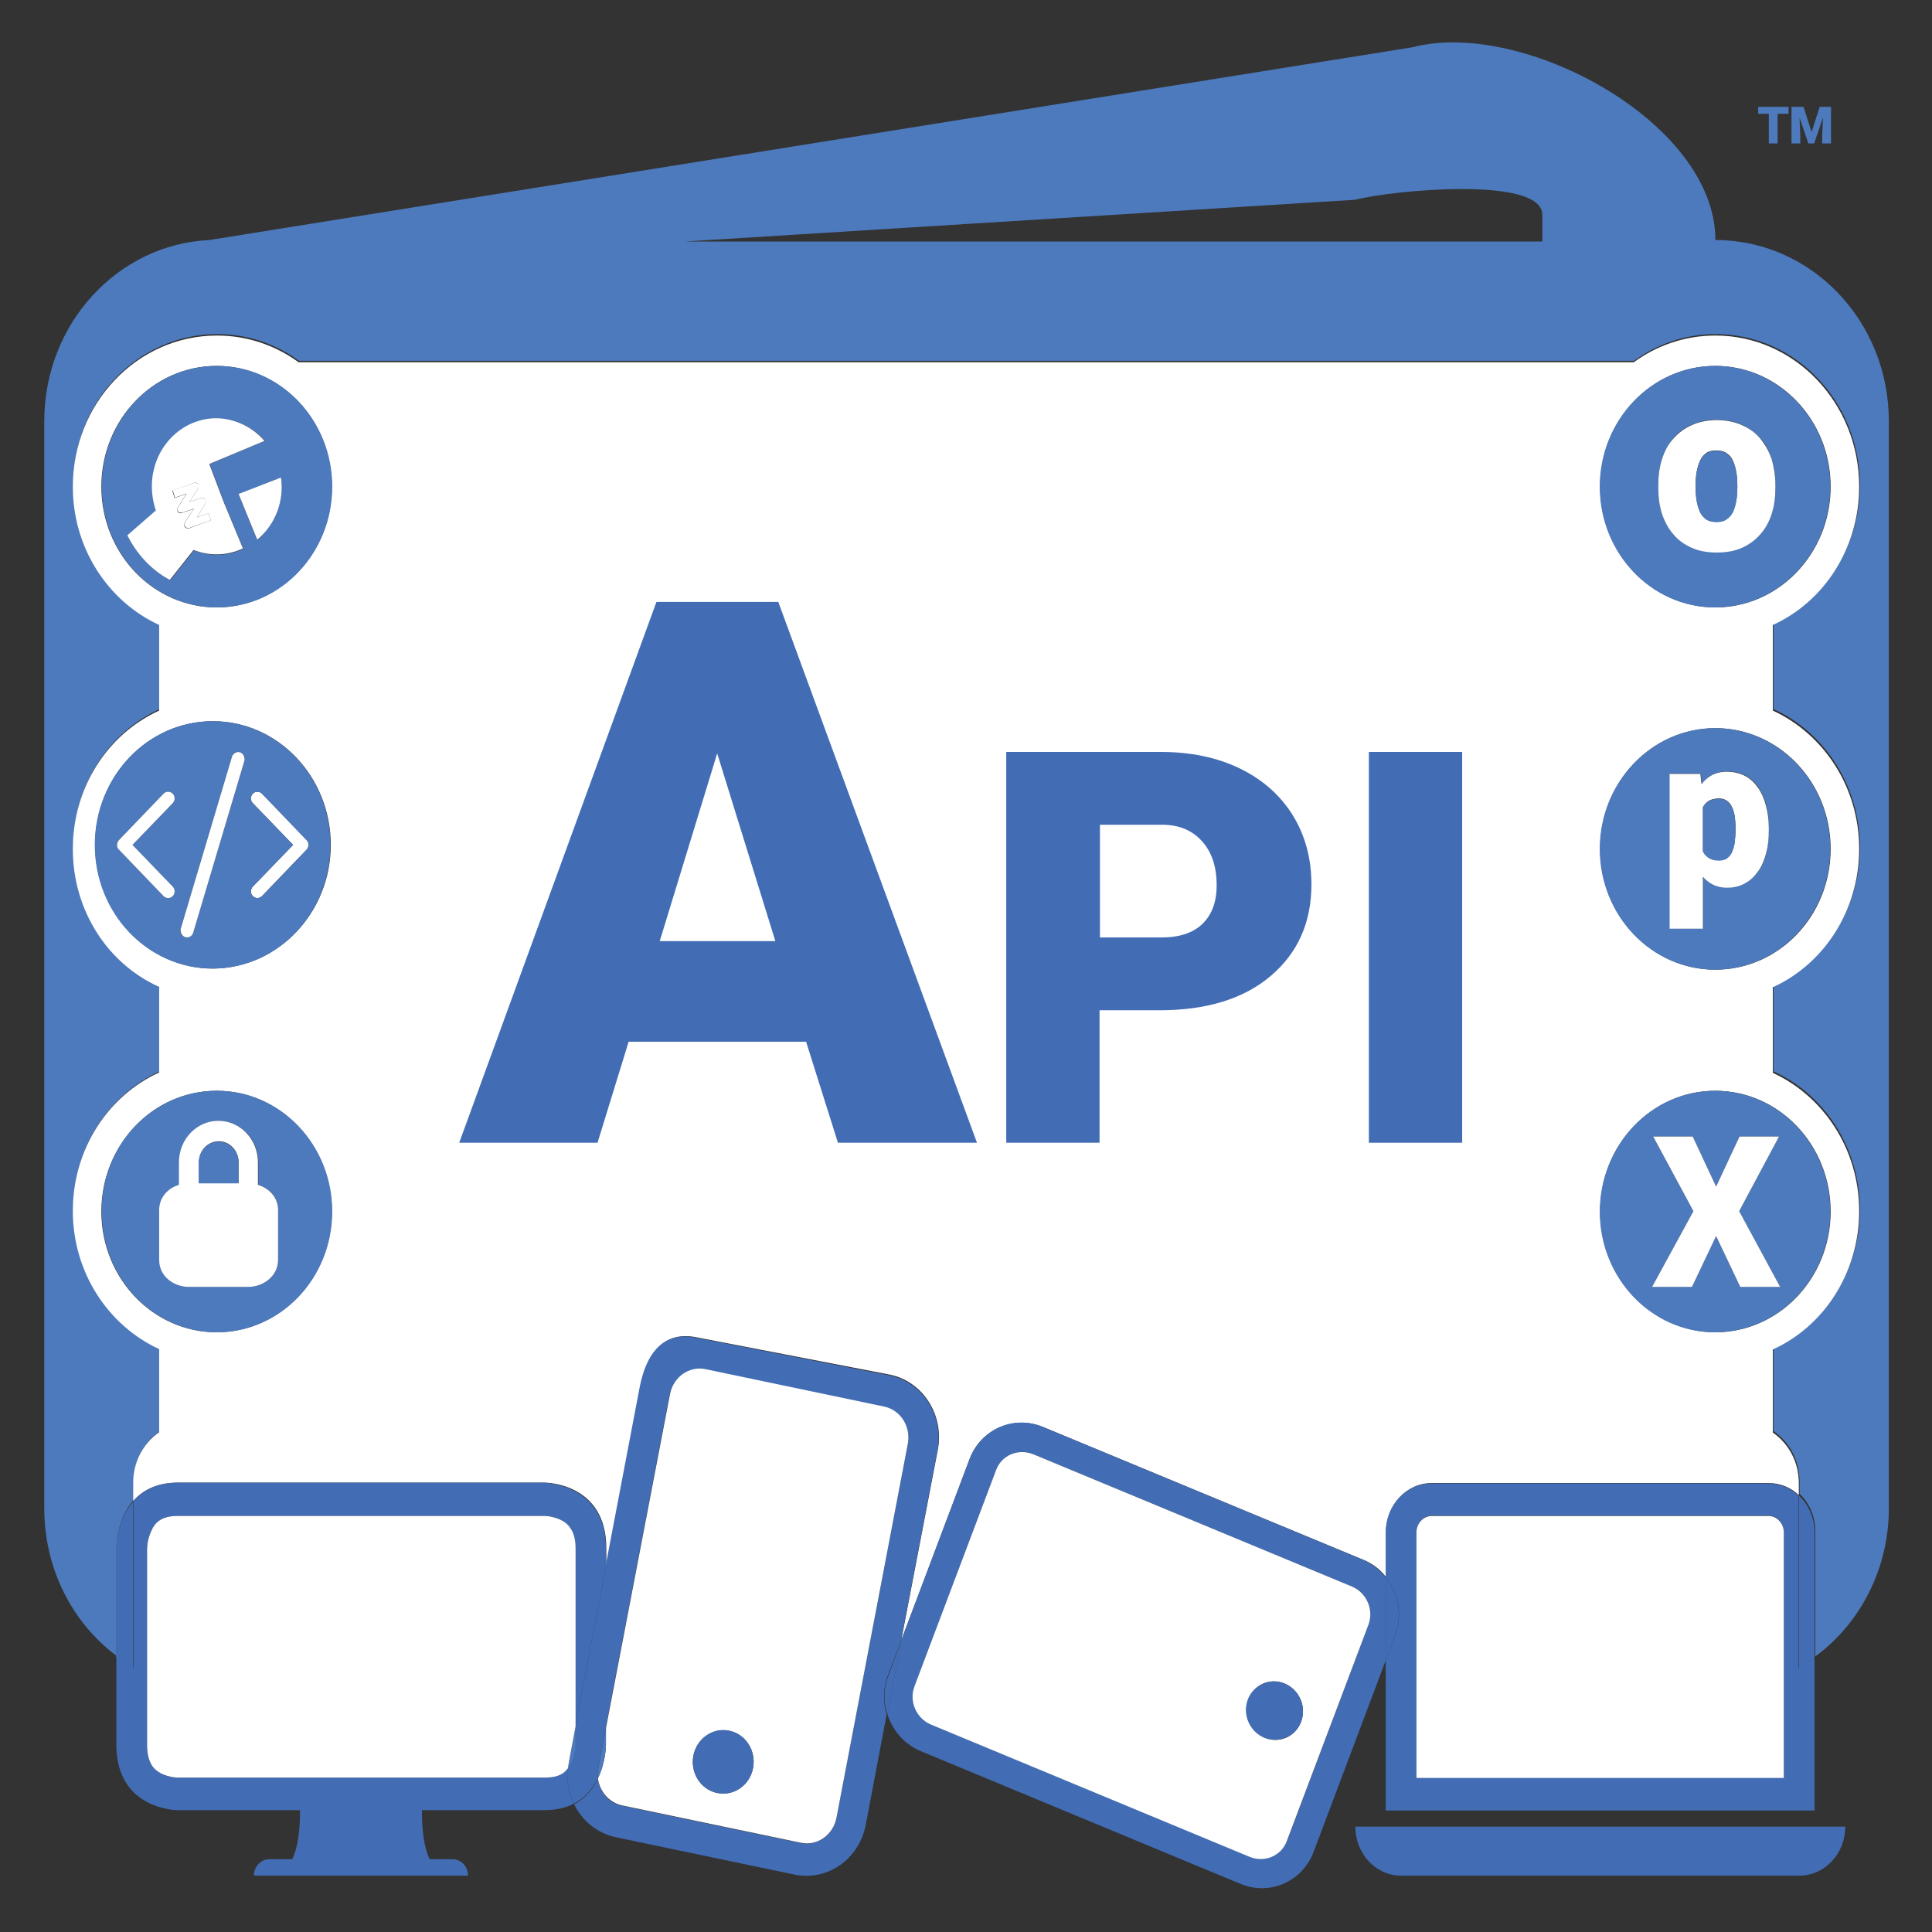 <?xml version="1.0" encoding="utf-8"?>
<!-- Generator: Adobe Illustrator 29.0.0, SVG Export Plug-In . SVG Version: 9.03 Build 54978)  -->
<svg version="1.1" xmlns="http://www.w3.org/2000/svg" xmlns:xlink="http://www.w3.org/1999/xlink" x="0px" y="0px"
	 viewBox="0 0 528 528" style="enable-background:new 0 0 528 528;" xml:space="preserve">
<rect x="0" y="0" width="528" height="528" fill="#333333" stroke="none"/>
<style type="text/css">
	.st0{opacity:0;}
	.st1{fill:#FFFFFF;}
	.st2{fill:#4D7ABD;}
	.st3{fill:#426DB5;}
</style>
<g id="Layer_2">
	<g class="st0">
		<rect class="st1" width="528" height="528"/>
		<path d="M528.5,528.5h-529v-529h529V528.5z M0.5,527.5h527V0.5H0.5V527.5z"/>
	</g>
</g>
<g id="Layer_1">
	<g id="jsopx-logo">
		<g id="XMLID_00000098935339110928308420000014050644340565471674_">
			<g>
				<g>
					<g>
						<path class="st2" d="M421.5,66v-7.3c0-10.7-41.2-6.7-51.2-4.1L187.2,66H421.5z M516.2,115.1v297.1c0,16.8-8,31.6-20.1,40.5
							v-34.4c0-4-1.7-7.6-4.3-10.1v-3.3c0-5.8-2.8-10.8-7.1-13.8v-22.7c13.9-6.4,23.6-20.9,23.6-37.8c0-16.9-9.7-31.5-23.6-37.8
							v-23.4c13.9-6.4,23.6-20.9,23.6-37.8s-9.7-31.5-23.6-37.8v-23.4c13.9-6.4,23.6-20.9,23.6-37.8c0-22.8-17.6-41.3-39.4-41.3
							c-8.3,0-16,2.7-22.3,7.3H81.7c-6.3-4.6-14-7.3-22.3-7.3c-21.8,0-39.4,18.5-39.4,41.3c0,16.9,9.7,31.5,23.6,37.8v23.4
							C29.7,200.2,20,214.7,20,231.6s9.7,31.5,23.6,37.8v23.4C29.7,299.2,20,313.7,20,330.7c0,16.9,9.7,31.5,23.6,37.8v22.7
							c-4.3,3-7.1,8-7.1,13.8v5c-4.7,5.3-4.7,12.9-4.7,12.9v29.6c-12-9-19.7-23.7-19.7-40.3V115.1c0-26.6,20-48.3,45.1-49.5
							l328.9-52.7c29.8-7.8,82.7,20.4,82.7,52.7C495,65.6,516.2,87.7,516.2,115.1z"/>
					</g>
				</g>
				<g>
					<g>
						<path class="st3" d="M370.4,499.2h133.9c0,7.4-5.6,13.4-12.6,13.4H382.9C376,512.6,370.4,506.6,370.4,499.2z"/>
					</g>
				</g>
				<g>
					<g>
						<path class="st1" d="M508.1,133c0,16.9-9.7,31.5-23.6,37.8v23.4c13.9,6.4,23.6,20.9,23.6,37.8s-9.7,31.5-23.6,37.8v23.4
							c13.9,6.4,23.6,20.9,23.6,37.8c0,16.9-9.7,31.5-23.6,37.8v22.7c4.3,3,7.1,8,7.1,13.8v3.3c-2.2-2.1-5.1-3.3-8.3-3.3h-92
							c-6.9,0-12.5,6-12.5,13.4v12.3c-1.6-2.1-3.8-3.8-6.4-4.8L285.1,390c-8-3.3-17,0.6-20.1,8.7l-18.7,49.6l10-52.1
							c1.8-9.4-4-18.6-13-20.5l-52.8-10.2c-9-1.9-13.7,4.2-15.5,13.6l-9.3,48.8v-4.8c0-17.9-16.7-17.9-16.7-17.9H48.5
							c-5.8,0-9.6,2.2-12.1,5v-5c0-5.8,2.8-10.8,7.1-13.8v-22.7c-13.9-6.4-23.6-20.9-23.6-37.8c0-16.9,9.7-31.5,23.6-37.8v-23.4
							C29.6,263.5,19.9,249,19.9,232s9.7-31.5,23.6-37.8v-23.4c-13.9-6.4-23.6-20.9-23.6-37.8c0-22.8,17.6-41.3,39.4-41.3
							c8.3,0,16,2.7,22.3,7.3h364.9c6.3-4.6,14-7.3,22.3-7.3C490.5,91.7,508.1,110.2,508.1,133z M500.3,133c0-18.2-14.1-33-31.5-33
							c-17.4,0-31.5,14.8-31.5,33s14.1,33,31.5,33C486.2,166,500.3,151.2,500.3,133z M500.3,232c0-18.2-14.1-33-31.5-33
							c-17.4,0-31.5,14.8-31.5,33s14.1,33,31.5,33C486.2,265,500.3,250.3,500.3,232z M500.3,331.1c0-18.2-14.1-33-31.5-33
							c-17.4,0-31.5,14.8-31.5,33c0,18.2,14.1,33,31.5,33C486.2,364.1,500.3,349.3,500.3,331.1z M90.7,133c0-18.2-14.1-33-31.5-33
							c-17.4,0-31.5,14.8-31.5,33s14.1,33,31.5,33C76.6,166,90.7,151.2,90.7,133z M90.7,331.1c0-18.2-14.1-33-31.5-33
							c-17.4,0-31.5,14.8-31.5,33c0,18.2,14.1,33,31.5,33C76.6,364.1,90.7,349.3,90.7,331.1z M90.4,230.9
							c0-18.6-14.4-33.8-32.2-33.8c-17.8,0-32.2,15.1-32.2,33.8s14.4,33.8,32.2,33.8C75.9,264.6,90.4,249.5,90.4,230.9z"/>
					</g>
				</g>
				<g>
					<g>
						<path class="st3" d="M495.9,453.2v41.6H378.7v-41l2.6-6.8c2.1-5.5,0.9-11.6-2.6-15.9v-12.3c0-7.4,5.6-13.4,12.5-13.4h92
							c3.2,0,6,1.2,8.3,3.3v46.2c0,0.4,0,0.8,0,1.1C493.1,455.1,494.5,454.2,495.9,453.2z M487.5,485.8v-67.1c0-2.5-1.9-4.5-4.2-4.5
							h-92c-2.3,0-4.2,2-4.2,4.5v67.1H487.5z"/>
					</g>
				</g>
				<g>
					<g>
						<path class="st3" d="M495.9,418.8v34.4c-1.4,1-2.8,2-4.3,2.8c0-0.4,0-0.7,0-1.1v-46.2C494.2,411.1,495.9,414.7,495.9,418.8z"
							/>
					</g>
				</g>
				<g>
					<g>
						<path class="st2" d="M468.7,100c17.4,0,31.5,14.8,31.5,33s-14.1,33-31.5,33c-17.4,0-31.5-14.8-31.5-33S451.4,100,468.7,100z
							 M485.2,133.2v-0.7c0-2.6-0.3-4.9-1-7.1c-0.7-2.2-1.7-4.1-3.1-5.6s-3-2.8-5-3.7c-2-0.9-4.3-1.4-6.9-1.4
							c-2.6,0-4.9,0.5-6.9,1.4c-2,0.9-3.7,2.1-5,3.7c-1.4,1.6-2.4,3.5-3.1,5.6c-0.7,2.2-1,4.5-1,7.1v0.7c0,2.5,0.3,4.9,1,7.1
							c0.7,2.2,1.7,4,3.1,5.6c1.4,1.6,3,2.8,5,3.7c2,0.9,4.3,1.3,6.9,1.3c2.6,0,4.9-0.4,6.9-1.3c2-0.9,3.7-2.1,5-3.7
							c1.4-1.6,2.4-3.5,3.1-5.6C484.8,138.1,485.2,135.8,485.2,133.2z"/>
					</g>
				</g>
				<g>
					<g>
						<path class="st2" d="M468.7,199c17.4,0,31.5,14.8,31.5,33s-14.1,33-31.5,33c-17.4,0-31.5-14.8-31.5-33S451.4,199,468.7,199z
							 M483.4,226.9v-0.6c0-2.3-0.2-4.4-0.7-6.3c-0.5-1.9-1.2-3.5-2.2-4.9c-1-1.4-2.1-2.4-3.6-3.2c-1.4-0.7-3-1.1-4.9-1.1
							c-1.7,0-3.2,0.4-4.5,1.2c-0.9,0.6-1.7,1.3-2.4,2.2l-0.3-2.8h-8.4v42.3h9.1v-14.2c0.6,0.7,1.3,1.3,2.1,1.8
							c1.3,0.8,2.8,1.2,4.5,1.2c1.8,0,3.5-0.4,4.9-1.2c1.4-0.8,2.6-1.9,3.6-3.3c1-1.4,1.7-3.1,2.2-5
							C483.1,231.2,483.4,229.1,483.4,226.9z"/>
					</g>
				</g>
				<g>
					<g>
						<path class="st2" d="M468.7,298.1c17.4,0,31.5,14.8,31.5,33c0,18.2-14.1,33-31.5,33c-17.4,0-31.5-14.8-31.5-33
							C437.3,312.8,451.4,298.1,468.7,298.1z M486.5,351.7L475.3,331l10.9-20.4h-10.8l-6.4,13.7l-6.4-13.7h-10.8l11,20.4l-11.3,20.7
							h10.9l6.6-13.9l6.6,13.9H486.5z"/>
					</g>
				</g>
				<g>
					<g>
						<path class="st1" d="M487.5,418.8v67.1H387.1v-67.1c0-2.5,1.9-4.5,4.2-4.5h92C485.6,414.3,487.5,416.3,487.5,418.8z"/>
					</g>
				</g>
				<g>
					<g>
						<polygon class="st1" points="475.3,331 486.5,351.7 475.6,351.7 469,337.8 462.4,351.7 451.5,351.7 462.8,331 451.8,310.6 
							462.6,310.6 469,324.3 475.4,310.6 486.2,310.6 						"/>
					</g>
				</g>
				<g>
					<g>
						<path class="st1" d="M485.2,132.6v0.7c0,2.5-0.3,4.9-1,7.1c-0.7,2.2-1.7,4-3.1,5.6c-1.4,1.6-3,2.8-5,3.7
							c-2,0.9-4.3,1.3-6.9,1.3c-2.6,0-4.9-0.4-6.9-1.3c-2-0.9-3.7-2.1-5-3.7c-1.4-1.6-2.4-3.5-3.1-5.6c-0.7-2.2-1-4.5-1-7.1v-0.7
							c0-2.6,0.3-4.9,1-7.1c0.7-2.2,1.7-4.1,3.1-5.6c1.4-1.6,3-2.8,5-3.7c2-0.9,4.3-1.4,6.9-1.4c2.6,0,4.9,0.5,6.9,1.4
							c2,0.9,3.7,2.1,5,3.7s2.4,3.5,3.1,5.6C484.8,127.6,485.2,130,485.2,132.6z M474.8,133.2v-0.7c0-1.3-0.1-2.5-0.3-3.6
							c-0.2-1.1-0.5-2.1-0.9-3c-0.4-0.9-1-1.6-1.8-2.1c-0.7-0.5-1.7-0.7-2.8-0.7c-1.1,0-2,0.2-2.7,0.7c-0.7,0.5-1.3,1.2-1.7,2.1
							c-0.4,0.9-0.7,1.9-0.9,3c-0.2,1.1-0.3,2.3-0.3,3.6v0.7c0,1.3,0.1,2.5,0.3,3.7c0.2,1.1,0.5,2.1,0.9,3c0.4,0.8,1,1.5,1.7,2
							c0.7,0.5,1.7,0.7,2.8,0.7c1.1,0,2-0.2,2.7-0.7c0.7-0.5,1.3-1.1,1.8-2c0.4-0.9,0.7-1.9,0.9-3
							C474.7,135.8,474.8,134.5,474.8,133.2z"/>
					</g>
				</g>
				<g>
					<g>
						<path class="st1" d="M483.4,226.3v0.6c0,2.2-0.2,4.3-0.7,6.2c-0.5,1.9-1.2,3.6-2.2,5c-1,1.4-2.1,2.5-3.6,3.3
							c-1.4,0.8-3,1.2-4.9,1.2c-1.7,0-3.2-0.4-4.5-1.2c-0.8-0.5-1.5-1.1-2.1-1.8v14.2h-9.1v-42.3h8.4l0.3,2.8
							c0.7-0.9,1.5-1.6,2.4-2.2c1.3-0.8,2.8-1.2,4.5-1.2c1.8,0,3.5,0.4,4.9,1.1c1.4,0.7,2.6,1.8,3.6,3.2c1,1.4,1.7,3,2.2,4.9
							C483.1,221.9,483.4,224,483.4,226.3z M474.3,226.9v-0.6c0-1.2-0.1-2.3-0.2-3.2c-0.2-1-0.4-1.9-0.8-2.6
							c-0.3-0.7-0.8-1.3-1.4-1.7c-0.6-0.4-1.3-0.6-2.1-0.6c-1,0-1.8,0.2-2.5,0.5c-0.6,0.3-1.2,0.8-1.6,1.4c-0.1,0.2-0.2,0.3-0.3,0.5
							v12c0.3,0.7,0.7,1.2,1.3,1.6c0.8,0.6,1.8,0.9,3.1,0.9c0.9,0,1.6-0.2,2.2-0.6c0.6-0.4,1-1,1.4-1.8c0.3-0.8,0.6-1.7,0.7-2.7
							C474.2,229.1,474.3,228,474.3,226.9z"/>
					</g>
				</g>
				<g>
					<g>
						<path class="st2" d="M474.8,132.6v0.7c0,1.3-0.1,2.5-0.3,3.7c-0.2,1.1-0.5,2.1-0.9,3c-0.4,0.8-1,1.5-1.8,2
							c-0.7,0.5-1.6,0.7-2.7,0.7c-1.1,0-2-0.2-2.8-0.7c-0.7-0.5-1.3-1.1-1.7-2c-0.4-0.9-0.7-1.9-0.9-3c-0.2-1.1-0.3-2.4-0.3-3.7
							v-0.7c0-1.3,0.1-2.5,0.3-3.6c0.2-1.1,0.5-2.1,0.9-3c0.4-0.9,1-1.6,1.7-2.1c0.7-0.5,1.7-0.7,2.7-0.7c1.1,0,2,0.2,2.8,0.7
							c0.7,0.5,1.3,1.2,1.8,2.1c0.4,0.9,0.7,1.9,0.9,3C474.7,130.1,474.8,131.3,474.8,132.6z"/>
					</g>
				</g>
				<g>
					<g>
						<path class="st2" d="M474.3,226.3v0.6c0,1.1-0.1,2.2-0.2,3.2c-0.1,1-0.4,1.9-0.7,2.7c-0.3,0.8-0.8,1.3-1.4,1.8
							c-0.6,0.4-1.3,0.6-2.2,0.6c-1.3,0-2.3-0.3-3.1-0.9c-0.5-0.4-1-1-1.3-1.6v-12c0.1-0.2,0.2-0.3,0.3-0.5c0.4-0.6,0.9-1.1,1.6-1.4
							c0.7-0.3,1.5-0.5,2.5-0.5c0.8,0,1.5,0.2,2.1,0.6c0.6,0.4,1,1,1.4,1.7c0.4,0.7,0.6,1.6,0.8,2.6
							C474.2,224,474.3,225.1,474.3,226.3z"/>
					</g>
				</g>
				<g id="XMLID_00000005957960195878438980000001016327574471476406_">
					<g>
						<g>
							<path class="st3" d="M378.7,431.1c3.5,4.4,4.6,10.4,2.6,15.9l-2.6,6.8V431.1z"/>
						</g>
					</g>
				</g>
				<g>
					<g>
						<path class="st3" d="M378.7,431.1v22.7L359,506.1c-3.1,8.2-12.1,12.1-20.1,8.7l-87.2-36.2c-4.6-1.9-7.8-5.7-9.2-10.2l3.8-20.1
							l18.7-49.6c3.1-8.2,12.1-12.1,20.1-8.7l87.2,36.2C374.9,427.3,377.1,429,378.7,431.1z M374,444c1.5-4.1-0.5-8.7-4.5-10.4
							l-87.2-36.2c-4-1.7-8.5,0.3-10.1,4.4L250,460.8c-1.5,4.1,0.5,8.7,4.5,10.4l87.2,36.2c4,1.7,8.5-0.3,10.1-4.4L374,444z"/>
					</g>
				</g>
				<g>
					<g>
						<path class="st1" d="M369.5,433.6c4,1.7,6,6.3,4.5,10.4l-22.3,59.1c-1.5,4.1-6,6-10.1,4.4l-87.2-36.2c-4-1.7-6-6.3-4.5-10.4
							l22.3-59.1c1.5-4.1,6-6,10.1-4.4L369.5,433.6z M355.6,470.5c1.5-4.1-0.5-8.7-4.5-10.4c-4-1.7-8.5,0.3-10,4.4
							c-1.5,4.1,0.5,8.7,4.5,10.4C349.6,476.6,354.1,474.6,355.6,470.5z"/>
					</g>
				</g>
				<g>
					<g>
						<path class="st3" d="M351.1,460.1c4,1.7,6,6.3,4.5,10.4c-1.5,4.1-6,6-10.1,4.4c-4-1.7-6-6.3-4.5-10.4
							C342.6,460.4,347.1,458.5,351.1,460.1z"/>
					</g>
				</g>
				<g>
					<g>
						<path class="st3" d="M243.2,375.9c9,1.9,14.8,11,13,20.5l-10,52.1l-3.6,9.5c-1.3,3.5-1.3,7.2-0.3,10.6l-5.7,30.1
							c-1.8,9.4-10.5,15.5-19.5,13.6l-48.8-10.2c-5.1-1.1-9.2-4.5-11.4-9c3.2-1.7,5.2-4.3,6.5-7c0.4,3.6,3,6.7,6.6,7.4l48.8,10.2
							c4.5,0.9,8.9-2.1,9.8-6.8l19.5-102.2c0.9-4.7-2-9.3-6.5-10.2l-48.8-10.2c-4.5-0.9-8.9,2.1-9.8,6.8l-17.5,91.3V428l9.3-48.8
							c1.8-9.4,6.5-15.5,15.5-13.6L243.2,375.9z"/>
					</g>
				</g>
				<g>
					<g>
						<path class="st1" d="M241.6,384.4c4.5,0.9,7.4,5.5,6.5,10.2l-19.5,102.2c-0.9,4.7-5.3,7.8-9.8,6.8L170,493.4
							c-3.6-0.8-6.1-3.8-6.6-7.4c2.2-4.5,2.2-9.1,2.2-9.1v-4.6l17.5-91.3c0.9-4.7,5.3-7.8,9.8-6.8L241.6,384.4z M205.8,483.2
							c0.9-4.7-2-9.3-6.5-10.2c-4.5-0.9-8.9,2.1-9.8,6.8c-0.9,4.7,2,9.3,6.5,10.2C200.6,490.9,204.9,487.9,205.8,483.2z"/>
					</g>
				</g>
				<g id="XMLID_00000057116336481445925930000007610601234836376744_">
					<g>
						<g>
							<path class="st3" d="M246.3,448.4l-3.8,20.1c-1.1-3.4-1.1-7.1,0.3-10.6L246.3,448.4z"/>
						</g>
					</g>
				</g>
				<g>
					<g>
						<path class="st3" d="M199.3,473c4.5,0.9,7.4,5.5,6.5,10.2c-0.9,4.7-5.3,7.8-9.8,6.8c-4.5-0.9-7.4-5.5-6.5-10.2
							C190.5,475.1,194.8,472,199.3,473z"/>
					</g>
				</g>
				<g>
					<g>
						<path class="st2" d="M165.6,472.3v4.6c0,0,0,4.6-2.2,9.1c-0.1-0.9-0.1-1.9,0.1-2.8L165.6,472.3z"/>
					</g>
				</g>
				<g>
					<g>
						<path class="st3" d="M165.6,423.2v4.8l-8.4,43.8v-48.6c0-2.9-0.6-4.5-1.2-5.4c-0.6-0.9-1.4-1.7-2.5-2.3
							c-1.1-0.6-2.4-1-3.4-1.1c-0.5-0.1-0.9-0.1-1.1-0.1c-0.1,0-0.2,0-0.2,0H48.5c-2.7,0-4.2,0.7-5,1.3c-0.9,0.6-1.6,1.5-2.1,2.7
							c-0.6,1.2-0.9,2.5-1.1,3.6c-0.1,0.5-0.1,0.9-0.1,1.2c0,0.1,0,0.2,0,0.2v53.6c0,2.9,0.7,4.5,1.2,5.4c0.6,1,1.4,1.7,2.5,2.3
							c1.1,0.6,2.4,1,3.4,1.1c0.5,0.1,0.9,0.1,1.1,0.1c0.1,0,0.2,0,0.2,0h100.3c2.7,0,4.2-0.7,5-1.3c0.5-0.3,0.9-0.7,1.2-1.2
							c-0.3,3.4,0.4,6.7,1.8,9.6c-2.1,1.1-4.8,1.8-8.1,1.8h-33.5c0,6,0.7,10.4,2.1,13.4h6.3c2.3,0,4.2,2,4.2,4.5H69.4
							c0-2.5,1.9-4.5,4.2-4.5h6.3c1.4-3,2.1-7.4,2.1-13.4H48.5c0,0-16.7,0-16.7-17.9v-24c1.5,1.1,3.1,2.2,4.7,3.1c0-0.4,0-0.7,0-1.1
							v-44.6c2.5-2.8,6.3-5,12.1-5h100.4C148.9,405.4,165.6,405.4,165.6,423.2z"/>
					</g>
				</g>
				<g>
					<g>
						<path class="st3" d="M165.6,428v44.2l-2.1,10.9c-0.2,1-0.2,1.9-0.1,2.8c-1.3,2.7-3.3,5.3-6.5,7c-1.4-2.9-2.1-6.2-1.8-9.6
							c0.3-0.4,0.6-0.9,0.9-1.5c0.6-1.2,0.9-2.5,1.1-3.6c0.1-0.5,0.1-0.9,0.1-1.2c0-0.1,0-0.2,0-0.2v-5L165.6,428z"/>
					</g>
				</g>
				<g>
					<g>
						<path class="st2" d="M157.3,471.8v5c0,0,0,0.1,0,0.2c0,0.2,0,0.7-0.1,1.2c-0.2,1.1-0.5,2.4-1.1,3.6c-0.3,0.6-0.6,1.1-0.9,1.5
							c0.1-0.6,0.1-1.2,0.3-1.9L157.3,471.8z"/>
					</g>
				</g>
				<g>
					<g>
						<path class="st1" d="M157.3,423.2v48.6l-1.8,9.6c-0.1,0.6-0.2,1.2-0.3,1.9c-0.4,0.5-0.8,0.9-1.2,1.2c-0.8,0.6-2.3,1.3-5,1.3
							H48.6c0,0-0.1,0-0.2,0c-0.2,0-0.6-0.1-1.1-0.1c-1-0.2-2.3-0.5-3.4-1.1c-1.1-0.6-1.9-1.3-2.5-2.3c-0.5-0.9-1.2-2.5-1.2-5.4
							v-53.6c0,0,0-0.1,0-0.2c0-0.2,0.1-0.7,0.1-1.2c0.2-1.1,0.5-2.4,1.1-3.6c0.5-1.2,1.2-2.1,2.1-2.7c0.8-0.6,2.3-1.3,5-1.3h100.3
							c0,0,0.1,0,0.2,0c0.2,0,0.6,0.1,1.1,0.1c1,0.2,2.3,0.5,3.4,1.1c1.1,0.6,1.9,1.3,2.5,2.3C156.6,418.7,157.3,420.3,157.3,423.2z
							"/>
					</g>
				</g>
				<g>
					<g>
						<path class="st1" d="M83.8,229.6c0.7,0.7,0.7,1.8,0,2.6l-12.2,12.7c-0.7,0.7-1.8,0.7-2.5,0c-0.7-0.7-0.7-1.9,0-2.6l11-11.4
							l-11-11.4c-0.7-0.7-0.7-1.9,0-2.6c0.7-0.7,1.8-0.7,2.5,0L83.8,229.6z"/>
					</g>
				</g>
				<g>
					<g>
						<path class="st2" d="M59.3,100c17.4,0,31.5,14.8,31.5,33s-14.1,33-31.5,33c-17.4,0-31.5-14.8-31.5-33S41.8,100,59.3,100z
							 M77,133c0-0.9-0.1-1.7-0.2-2.5l-11.6,4.6l5.1,12.5C74.3,144.1,77,138.9,77,133z M57.3,126.8l15.1-6.3
							c-3.2-3.7-7.9-6.1-13.1-6.1c-9.8,0-17.7,8.3-17.7,18.6c0,2.3,0.4,4.5,1.1,6.6l-7.8,6.8c2.6,5.2,6.7,9.5,11.6,12.2l6.5-8.2
							c1.9,0.8,4.1,1.2,6.3,1.2c2.6,0,5-0.6,7.2-1.6l-5.3-12.8L57.3,126.8z"/>
					</g>
				</g>
				<g>
					<g>
						<path class="st2" d="M59.3,298.1c17.4,0,31.5,14.8,31.5,33c0,18.2-14.1,33-31.5,33c-17.4,0-31.5-14.8-31.5-33
							C27.7,312.8,41.8,298.1,59.3,298.1z M76,344.3v-13.6c0-3.6-2.5-6-5.4-6.9v-6.1c0-6.3-4.8-11.4-10.8-11.4s-10.8,5.1-10.8,11.4
							v6.1c-2.9,0.9-5.4,3.4-5.4,6.9v13.6c0,4.6,4.2,7.4,8.1,7.4h16.2C71.8,351.7,76,349,76,344.3z"/>
					</g>
				</g>
				<g>
					<g>
						<path class="st2" d="M58.1,197.1c17.8,0,32.2,15.1,32.2,33.8s-14.4,33.8-32.2,33.8c-17.8,0-32.2-15.1-32.2-33.8
							S40.4,197.1,58.1,197.1z M83.8,232.2c0.7-0.7,0.7-1.8,0-2.6l-12.2-12.7c-0.7-0.7-1.8-0.7-2.5,0c-0.7,0.7-0.7,1.9,0,2.6
							l11,11.4l-11,11.4c-0.7,0.7-0.7,1.9,0,2.6c0.7,0.7,1.8,0.7,2.5,0L83.8,232.2z M66.8,207.9c0.3-1-0.2-2-1.2-2.3
							c-0.9-0.3-1.9,0.2-2.2,1.2l-14,47c-0.3,1,0.2,2,1.2,2.3c0.9,0.3,1.9-0.2,2.2-1.2L66.8,207.9z M47.2,219.5
							c0.7-0.7,0.7-1.9,0-2.6s-1.8-0.7-2.5,0l-12.2,12.7c-0.7,0.7-0.7,1.8,0,2.6l12.2,12.7c0.7,0.7,1.8,0.7,2.5,0s0.7-1.9,0-2.6
							l-11-11.4L47.2,219.5z"/>
					</g>
				</g>
				<g>
					<g>
						<path class="st1" d="M76.8,130.5c0.1,0.8,0.2,1.7,0.2,2.5c0,5.9-2.6,11.1-6.7,14.5l-5.1-12.5L76.8,130.5z"/>
					</g>
				</g>
				<g>
					<g>
						<path class="st1" d="M76,330.7v13.6c0,4.6-4.2,7.4-8.1,7.4H51.6c-3.9,0-8.1-2.7-8.1-7.4v-13.6c0-3.6,2.5-6,5.4-6.9v-6.1
							c0-6.3,4.8-11.4,10.8-11.4s10.8,5.1,10.8,11.4v6.1C73.5,324.7,76,327.2,76,330.7z M65.2,323.3v-5.7c0-3.1-2.4-5.7-5.4-5.7
							c-3,0-5.4,2.5-5.4,5.7v5.7H65.2z"/>
					</g>
				</g>
				<g>
					<g>
						<path class="st1" d="M72.3,120.5l-15.1,6.3l3.9,10.3l5.3,12.8c-2.2,1-4.6,1.6-7.2,1.6c-2.2,0-4.3-0.4-6.3-1.2l-6.5,8.2
							c-5-2.7-9-7-11.6-12.2l7.8-6.8c-0.7-2-1.1-4.3-1.1-6.6c0-10.3,7.9-18.6,17.7-18.6C64.4,114.4,69.1,116.8,72.3,120.5z
							 M57.6,142.2l-0.6-1.9l-3.2,1.1l2.3-3.7c0.2-0.4,0.2-0.9,0-1.2c-0.3-0.4-0.7-0.5-1.1-0.4l-3.2,1.1l2.3-3.7
							c0.2-0.4,0.2-0.9,0-1.2s-0.7-0.5-1.1-0.3l-5.9,2.1l0.6,2l3.2-1.1l-2.3,3.7c-0.2,0.4-0.2,0.8,0,1.2c0.3,0.3,0.7,0.5,1.1,0.3
							l3.2-1.1l-2.4,3.7c-0.2,0.4-0.2,0.9,0,1.2c0.2,0.3,0.7,0.5,1.1,0.4L57.6,142.2z"/>
					</g>
				</g>
				<g>
					<g>
						<path class="st1" d="M65.6,205.6c0.9,0.3,1.4,1.3,1.2,2.3l-14,47c-0.3,1-1.3,1.5-2.2,1.2c-0.9-0.3-1.4-1.3-1.2-2.3l14-47
							C63.7,205.9,64.7,205.3,65.6,205.6z"/>
					</g>
				</g>
				<g>
					<g>
						<path class="st2" d="M65.2,317.7v5.7H54.3v-5.7c0-3.1,2.4-5.7,5.4-5.7C62.7,312,65.2,314.5,65.2,317.7z"/>
					</g>
				</g>
				<g>
					<g>
						<path class="st1" d="M57,140.3l0.6,1.9l-5.9,2.1c-0.4,0.1-0.8,0-1.1-0.4c-0.3-0.3-0.3-0.8,0-1.2l2.4-3.7l-3.2,1.1
							c-0.4,0.1-0.8,0-1.1-0.3c-0.3-0.4-0.3-0.8,0-1.2l2.3-3.7l-3.2,1.1l-0.6-2L53,132c0.4-0.1,0.8,0,1.1,0.3s0.3,0.8,0,1.2
							l-2.3,3.7l3.2-1.1c0.4-0.1,0.8,0,1.1,0.4c0.3,0.3,0.3,0.8,0,1.2l-2.3,3.7L57,140.3z"/>
					</g>
				</g>
				<g>
					<g>
						<path class="st1" d="M47.2,216.9c0.7,0.7,0.7,1.9,0,2.6l-11,11.4l11,11.4c0.7,0.7,0.7,1.9,0,2.6s-1.8,0.7-2.5,0l-12.2-12.7
							c-0.7-0.7-0.7-1.8,0-2.6l12.2-12.7C45.4,216.2,46.5,216.2,47.2,216.9z"/>
					</g>
				</g>
				<g>
					<g>
						<path class="st3" d="M36.4,454.9c0,0.4,0,0.8,0,1.1c-1.6-0.9-3.2-2-4.7-3.1v-29.6c0,0,0-7.6,4.7-12.9V454.9z"/>
					</g>
				</g>
			</g>
		</g>
		<g>
			<g>
				<g>
					<path class="st2" d="M488.8,31.1h-3v8.1h-2.4v-8.1h-2.9v-1.9h8.3V31.1z"/>
				</g>
			</g>
			<g>
				<g>
					<path class="st2" d="M492.9,29.2l2.2,6.9l2.2-6.9h3.1v10h-2.4v-2.3l0.2-4.8l-2.4,7.1h-1.6l-2.4-7.1l0.2,4.8v2.3h-2.4v-10H492.9
						z"/>
				</g>
			</g>
		</g>
		<g>
		</g>
		<g>
			<path class="st3" d="M220.3,284.7h-48.5l-8.5,27.6h-37.8l53.9-147.8h33.3l54.3,147.8h-38L220.3,284.7z M180.3,257.2h31.6
				L196,205.9L180.3,257.2z"/>
			<path class="st3" d="M300.5,276.1v36.2H275V205.5h42.3c8.1,0,15.3,1.5,21.5,4.5c6.2,3,11.1,7.3,14.5,12.8
				c3.4,5.5,5.1,11.8,5.1,18.9c0,10.4-3.7,18.7-11.1,25s-17.6,9.4-30.5,9.4H300.5z M300.5,256.2h16.8c5,0,8.7-1.2,11.3-3.7
				c2.6-2.5,3.9-6,3.9-10.6c0-5-1.3-9-4-12c-2.7-3-6.3-4.5-10.9-4.5h-17V256.2z"/>
			<path class="st3" d="M399.6,312.3h-25.5V205.5h25.5V312.3z"/>
		</g>
	</g>
</g>
</svg>
